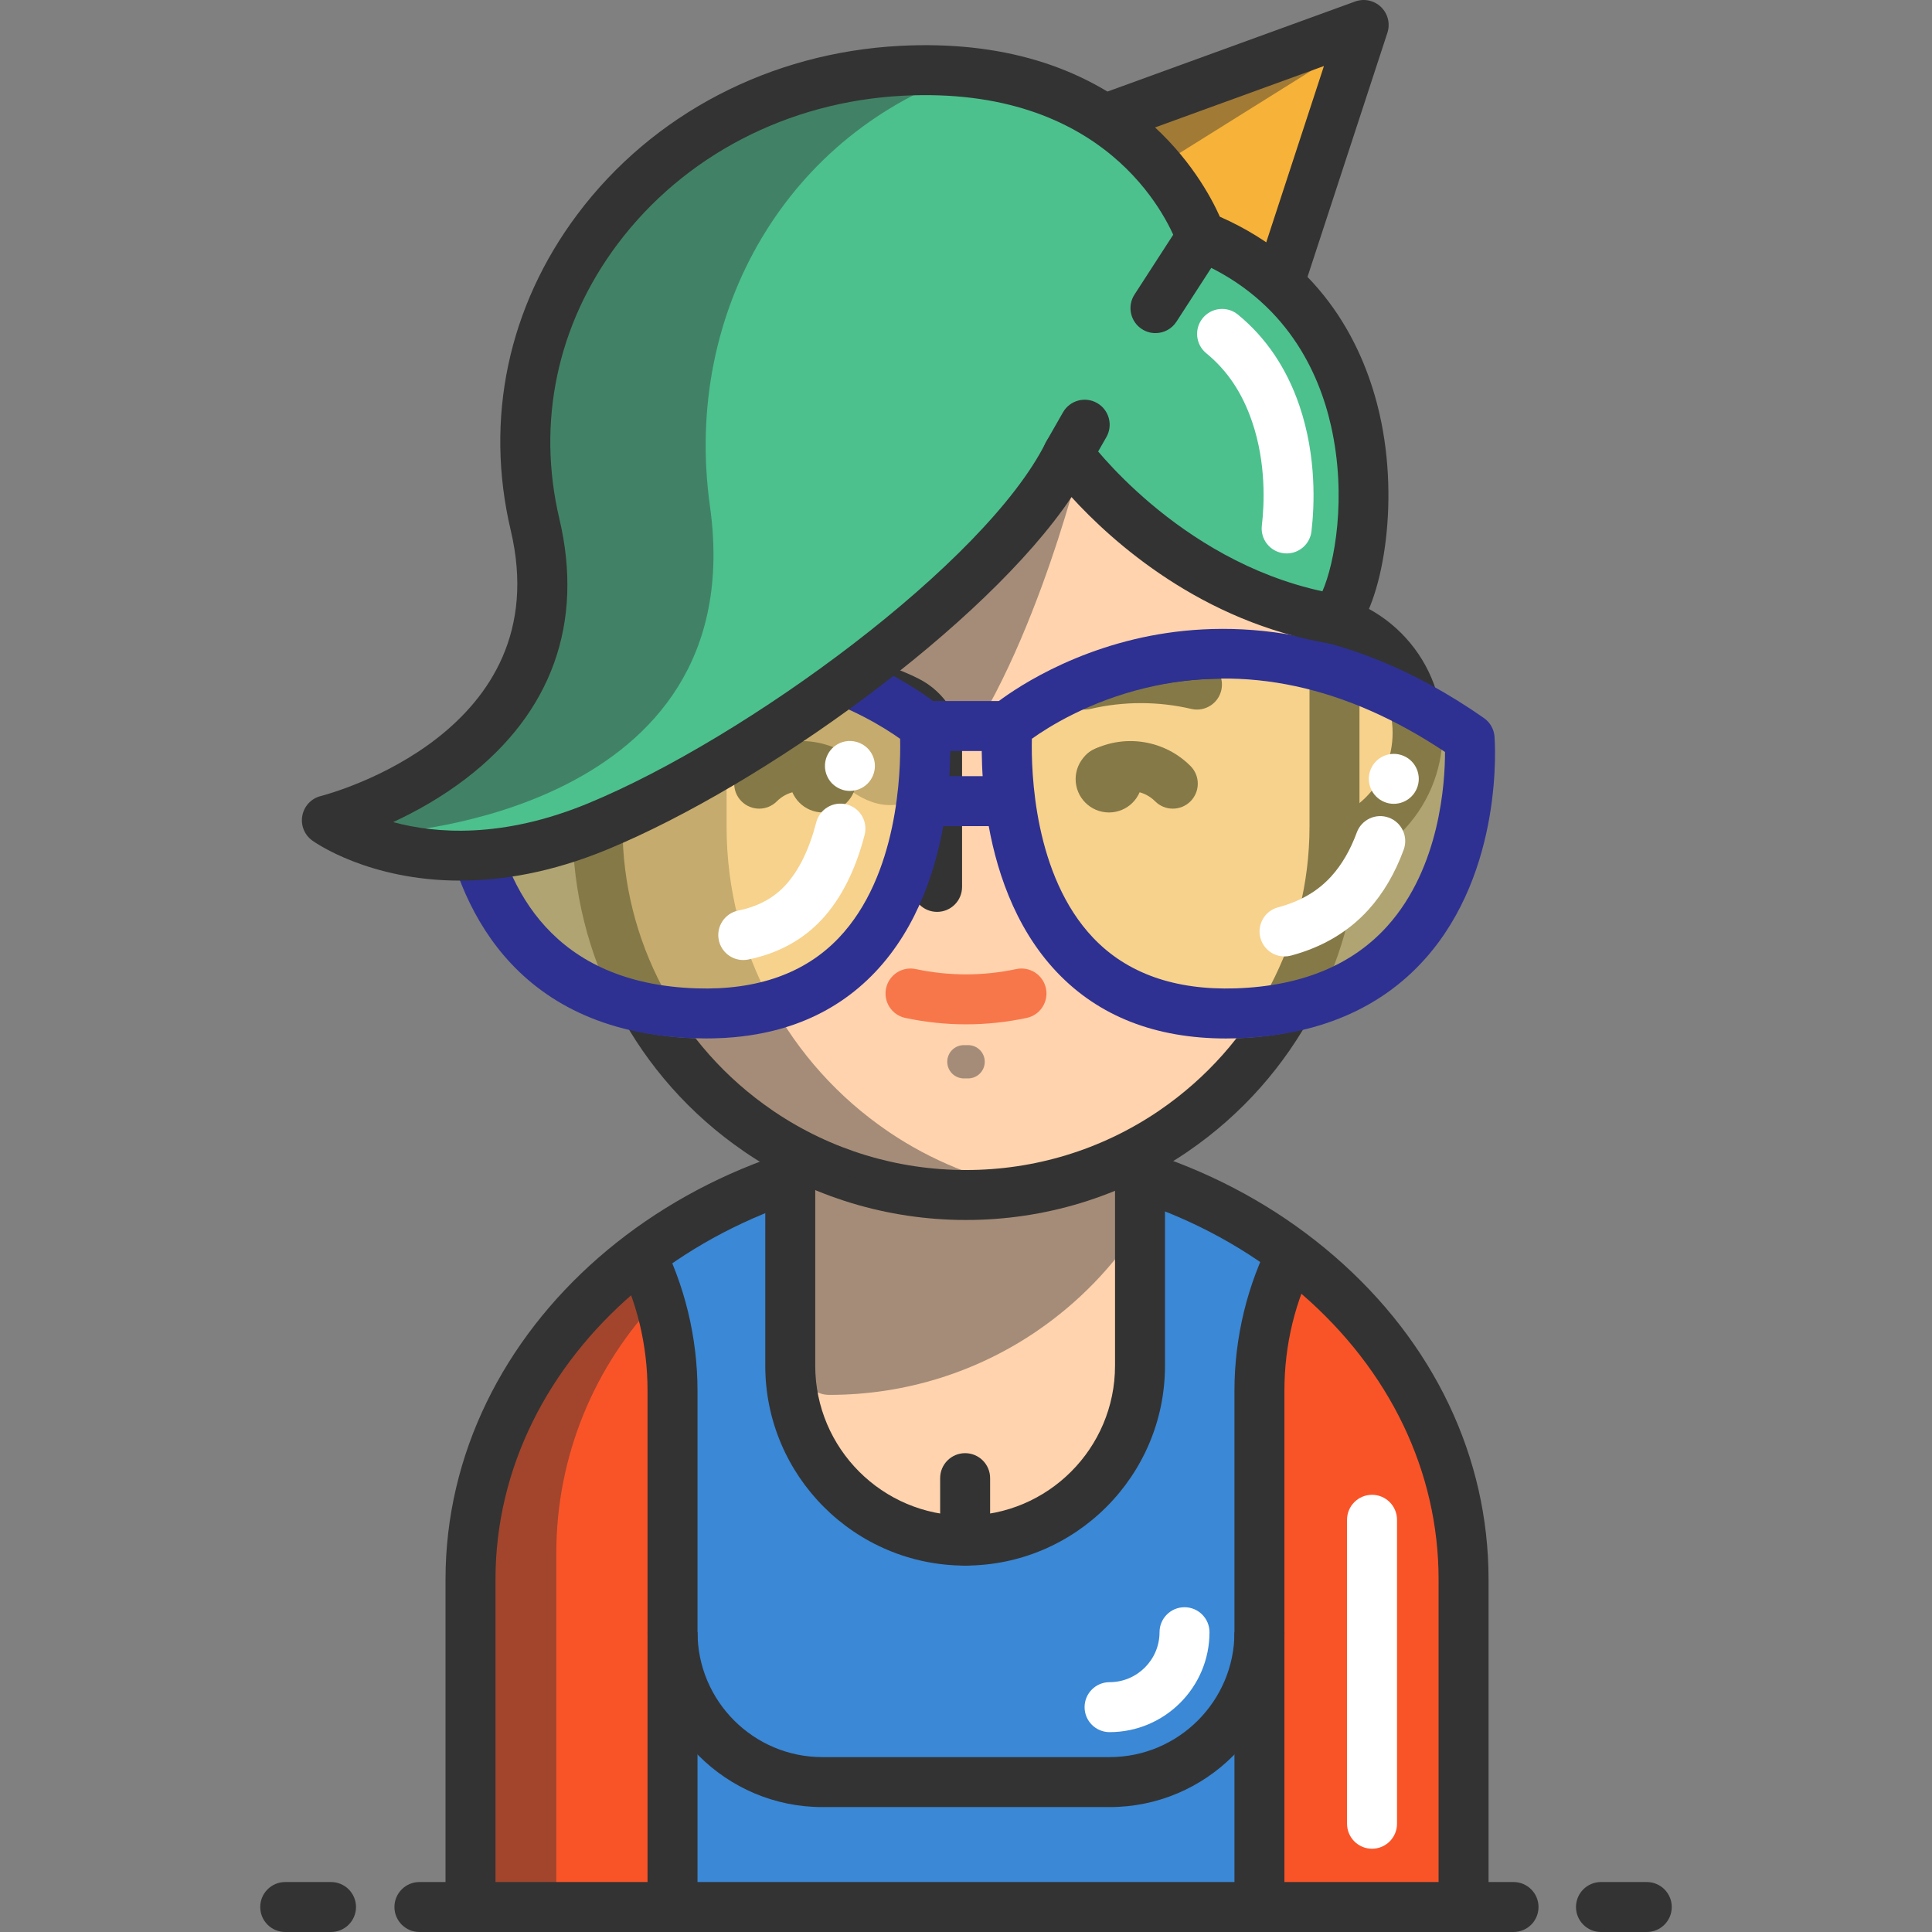 <?xml version="1.0" encoding="iso-8859-1"?>
<!-- Generator: Adobe Illustrator 19.0.0, SVG Export Plug-In . SVG Version: 6.00 Build 0)  -->
<svg version="1.1" id="Layer_1" xmlns="http://www.w3.org/2000/svg" xmlns:xlink="http://www.w3.org/1999/xlink" x="0px" y="0px"
	 viewBox="0 0 464.001 464.001" style="enable-background:new 0 0 464.001 464.001;" xml:space="preserve">
<rect x="0" y="0" width="464.001" height="464.001" fill="#808080" stroke="none"/>
<g>
	<polygon style="fill:#F7B239;" points="261.505,30.001 327.505,6.001 291.505,116.001 243.505,60.001 	"/>
	<polygon style="opacity:0.44;fill:#333333;enable-background:new    ;" points="324.505,11.001 276.505,41.001 270.505,29.001 	"/>
	<path style="fill:#333333;" d="M291.505,122.001c-1.732,0-3.403-0.751-4.556-2.095l-48-56c-1.681-1.961-1.918-4.777-0.589-6.992
		l18-30c0.708-1.181,1.801-2.082,3.094-2.552l66-24c2.159-0.785,4.574-0.269,6.224,1.328s2.243,3.995,1.529,6.177l-36,110
		c-0.674,2.06-2.406,3.596-4.532,4.019C292.285,121.963,291.894,122.001,291.505,122.001z M250.875,59.38l38.245,44.619
		l28.847-88.145l-52.412,19.059L250.875,59.38z"/>
	<g>
		<path style="fill:#3A88D6;" d="M281.355,286.971c0.19,0.05,0.39,0.09,0.58,0.14c10.46,2.53,20.19,6.93,28.83,12.81
			c23.39,15.92,38.75,42.77,38.75,73.19v84.89h-47.04h-140.96h-47.03v-84.89c0-30.42,15.35-57.27,38.74-73.19
			c8.64-5.88,18.37-10.28,28.83-12.81c0.19-0.05,0.39-0.09,0.58-0.14"/>
		<path style="fill:#F95428;" d="M161.515,334.001v124h-47.03v-84.89c0-30.42,15.35-57.27,38.74-73.19
			C158.525,310.121,161.515,321.711,161.515,334.001z"/>
		<path style="fill:#F95428;" d="M349.515,373.111v84.89h-47.04v-124c0-12.29,2.99-23.88,8.29-34.08
			C334.155,315.841,349.515,342.691,349.515,373.111z"/>
		<path style="fill:#333333;" d="M357.5,458.001h-12v-78.69c0-25.831-11.67-50.163-32.858-68.514
			c-21.429-18.57-49.979-28.796-80.392-28.796c-62.447,0-113.25,43.653-113.25,97.31v78.69h-12v-78.69
			c0-60.274,56.187-109.31,125.25-109.31c33.3,0,64.641,11.267,88.249,31.726c23.859,20.665,37.001,48.218,37.001,77.584V458.001z"
			/>
		<path style="fill:#333333;" d="M308.475,458.001h-12v-124c0-12.816,3.101-25.558,8.966-36.846l10.648,5.533
			c-5.053,9.724-7.614,20.259-7.614,31.313V458.001z"/>
		<path style="fill:#FFFFFF;" d="M329.515,444.001c-3.313,0-6-2.687-6-6v-73c0-3.313,2.687-6,6-6s6,2.687,6,6v73
			C335.515,441.315,332.828,444.001,329.515,444.001z"/>
		<g>
			<path style="opacity:0.44;fill:#333333;enable-background:new    ;" d="M158.165,311.921c-15.21,15.89-24.56,37.45-24.56,61.19
				v82.89h-19.12v-82.89c0-30.42,15.35-57.27,38.74-73.19C155.205,303.741,156.865,307.751,158.165,311.921z"/>
		</g>
		<path style="fill:#333333;" d="M167.515,458.001h-12v-124c0-11.055-2.562-21.59-7.614-31.313l10.648-5.533
			c5.865,11.288,8.966,24.029,8.966,36.847V458.001z"/>
		<g>
			<path style="fill:#333333;" d="M266.48,434.001h-68.96c-23.159,0-42-18.841-42-42h12c0,16.542,13.458,30,30,30h68.96
				c16.542,0,30-13.458,30-30h12C308.48,415.16,289.639,434.001,266.48,434.001z"/>
			<path style="fill:#FFFFFF;" d="M266.48,416.001c-3.313,0-6-2.687-6-6s2.687-6,6-6c6.617,0,12-5.383,12-12c0-3.313,2.687-6,6-6
				s6,2.687,6,6C290.48,405.235,279.713,416.001,266.48,416.001z"/>
		</g>
		<g>
			<path style="fill:#FFD3AE;" d="M273.792,278.001v50c0,23.196-18.804,42-42,42l0,0c-23.196,0-42-18.804-42-42v-50
				c12.5,6.75,26.8,10.58,41.99,10.58C246.992,288.581,261.292,284.751,273.792,278.001z"/>
			<path style="fill:#333333;" d="M231.792,376.001c-26.467,0-48-21.533-48-48v-50h12v50c0,19.851,16.149,36,36,36
				c19.85,0,36-16.149,36-36v-50h12v50C279.791,354.468,258.259,376.001,231.792,376.001z"/>
			<path style="fill:#333333;" d="M231.792,376.001c-3.313,0-6-2.687-6-6v-15c0-3.313,2.687-6,6-6c3.314,0,6,2.687,6,6v15
				C237.792,373.315,235.106,376.001,231.792,376.001z"/>
			<path style="opacity:0.44;fill:#333333;enable-background:new    ;" d="M273.792,278.001c-1.18,2.25,1.37,14.06,0,16.18
				c-6.42,10.03-14.81,18.67-24.62,25.39c-0.19,0.14-0.39,0.27-0.58,0.4c-14.1,9.49-31.08,15.03-49.36,15.03
				c-5.24,0-6.11-4.72-9.44-7.26v-49.74c11.87,5.92,29.24,12,43.41,12C251.062,290.001,259.892,287.091,273.792,278.001z"/>
		</g>
		<g>
			<path style="fill:#333333;" d="M363.5,464.001H100.73c-3.313,0-6-2.687-6-6s2.687-6,6-6H363.5c3.313,0,6,2.687,6,6
				S366.814,464.001,363.5,464.001z"/>
			<path style="fill:#333333;" d="M395.5,464.001h-11c-3.313,0-6-2.687-6-6s2.687-6,6-6h11c3.313,0,6,2.687,6,6
				S398.814,464.001,395.5,464.001z"/>
			<path style="fill:#333333;" d="M79.5,464.001h-11c-3.313,0-6-2.687-6-6s2.687-6,6-6h11c3.313,0,6,2.687,6,6
				S82.813,464.001,79.5,464.001z"/>
		</g>
	</g>
	<g>
		<g>
			<circle style="fill:#FFD3AE;" cx="151.432" cy="176.001" r="27.89"/>
			<circle style="fill:#FFD3AE;" cx="312.568" cy="176.001" r="27.89"/>
		</g>
		<g>
			<path style="fill:#333333;" d="M151.432,209.891c-18.687,0-33.89-15.203-33.89-33.89s15.203-33.89,33.89-33.89
				s33.89,15.203,33.89,33.89S170.119,209.891,151.432,209.891z M151.432,154.111c-12.07,0-21.89,9.82-21.89,21.89
				s9.82,21.89,21.89,21.89s21.89-9.82,21.89-21.89S163.503,154.111,151.432,154.111z"/>
			<path style="fill:#333333;" d="M312.568,209.891c-18.687,0-33.89-15.203-33.89-33.89s15.203-33.89,33.89-33.89
				s33.89,15.203,33.89,33.89S331.254,209.891,312.568,209.891z M312.568,154.111c-12.07,0-21.89,9.82-21.89,21.89
				s9.819,21.89,21.89,21.89s21.89-9.82,21.89-21.89S324.638,154.111,312.568,154.111z"/>
		</g>
	</g>
	<path style="fill:#FFD3AE;" d="M320.505,124.501v74c0,30.35-15.28,57.13-38.56,73.07c-0.19,0.14-0.4,0.27-0.58,0.4
		c-14.1,9.49-31.08,15.03-49.37,15.03c-18.27,0-35.25-5.54-49.35-15.03c-0.2-0.13-0.4-0.26-0.58-0.4
		c-23.28-15.94-38.57-42.72-38.57-73.07v-74c0-48.88,39.63-88.5,88.5-88.5h0.01c21.33,0,40.89,7.54,56.17,20.12
		c0.34,0.26,0.67,0.54,0.99,0.82C308.335,73.171,320.505,97.411,320.505,124.501z"/>
	<path style="fill:#333333;" d="M232,293.001c-18.88,0-37.107-5.551-52.71-16.052l-0.182-0.124c-0.169-0.114-0.34-0.23-0.507-0.351
		c-25.737-17.657-41.101-46.799-41.101-77.973v-74c0-52.107,42.393-94.5,94.5-94.5c52.108,0,94.5,42.393,94.5,94.5v74
		c0,31.174-15.363,60.316-41.101,77.973c-0.171,0.123-0.345,0.242-0.518,0.358l-0.133,0.09c-0.014,0.009-0.026,0.018-0.039,0.027
		C269.107,287.45,250.88,293.001,232,293.001z M232,42.001c-45.491,0-82.5,37.009-82.5,82.5v74c0,27.241,13.439,52.706,35.95,68.12
		c0.055,0.038,0.111,0.077,0.165,0.117l0.421,0.287c13.57,9.132,29.479,13.976,45.964,13.976s32.395-4.844,46.009-14.007
		l0.371-0.252c0.053-0.039,0.116-0.084,0.17-0.121c22.511-15.414,35.95-40.879,35.95-68.12v-74
		C314.5,79.01,277.491,42.001,232,42.001z"/>
	<g>
		<path style="fill:#F7774B;" d="M232,246.011c-4.869,0-9.738-0.513-14.573-1.538c-3.242-0.688-5.312-3.873-4.625-7.114
			c0.688-3.241,3.869-5.314,7.114-4.625c8.019,1.7,16.147,1.701,24.168,0c3.241-0.685,6.427,1.384,7.113,4.625
			c0.688,3.242-1.383,6.427-4.625,7.114C241.738,245.498,236.869,246.011,232,246.011z"/>
	</g>
	<g style="opacity:0.44;">
		<path style="fill:#333333;" d="M232.505,259.001h-1.01c-2.209,0-4-1.791-4-4s1.791-4,4-4h1.01c2.209,0,4,1.791,4,4
			S234.714,259.001,232.505,259.001z"/>
	</g>
	<g>
		<g>
			<path style="fill:#333333;" d="M287.473,170.415c-0.452,0-0.912-0.052-1.372-0.159c-7.916-1.853-16.285-1.853-24.201,0
				c-3.229,0.756-6.455-1.249-7.209-4.476c-0.755-3.227,1.248-6.454,4.475-7.209c9.704-2.27,19.962-2.271,29.67,0
				c3.227,0.755,5.229,3.982,4.475,7.209C292.663,168.547,290.198,170.415,287.473,170.415z"/>
		</g>
	</g>
	<g>
		<g>
			<g>
				<g>
					<circle style="fill:#333333;" cx="197.66" cy="187.117" r="8.009"/>
				</g>
				<path style="fill:#333333;" d="M182.33,194.209c-1.533,0-3.065-0.583-4.237-1.751c-2.346-2.34-2.352-6.139-0.012-8.485
					c6.153-6.17,15.544-7.745,23.375-3.919c2.977,1.455,4.211,5.048,2.756,8.025c-1.455,2.977-5.048,4.211-8.025,2.756
					c-3.217-1.573-7.08-0.926-9.609,1.611C185.407,193.621,183.868,194.209,182.33,194.209z"/>
			</g>
		</g>
		<g>
			<g>
				<g>
					<circle style="fill:#333333;" cx="266.34" cy="187.117" r="8.009"/>
				</g>
				<path style="fill:#333333;" d="M281.669,194.209c-1.539,0-3.077-0.588-4.249-1.764c-2.528-2.537-6.391-3.184-9.607-1.611
					c-2.978,1.456-6.57,0.221-8.025-2.756s-0.222-6.57,2.756-8.025c7.83-3.827,17.224-2.251,23.375,3.919
					c2.34,2.347,2.334,6.146-0.013,8.485C284.735,193.625,283.201,194.209,281.669,194.209z"/>
			</g>
		</g>
	</g>
	<g>
		<path style="fill:#333333;" d="M225.057,219.001c-3.313,0-6-2.687-6-6v-32.927c0-2.692-1.515-5.195-3.859-6.375
			c-7.192-3.621-19.524-7.154-37.439-3.412c-3.243,0.677-6.422-1.403-7.1-4.647c-0.677-3.244,1.403-6.422,4.647-7.1
			c21.306-4.447,36.389-0.041,45.289,4.441c6.454,3.249,10.462,9.799,10.462,17.093v32.927
			C231.057,216.315,228.37,219.001,225.057,219.001z"/>
	</g>
	<path style="opacity:0.44;fill:#333333;enable-background:new    ;" d="M213.06,271.571c-23.28-15.94-38.56-42.72-38.56-73.07
		v-22.5c0.412,0,0.822-0.01,1.229-0.031c5.066-0.257,9.522-2.177,13.047-5.129c8.453,14.585,22.22,31.292,35.729,17.16
		c21.667-22.667,35-77,35-77l-65.259,35.521c-2.426-4.875-5.754-10.572-7.198-12.894c-14.347-23.058-14.405-52.845,0.958-76.231
		l10.384-15.806c0-2.89-54.89-4.589-54.89,134.411v22.5c0,30.35,15.28,57.13,38.56,73.07c0.19,0.14,0.39,0.27,0.58,0.4
		c14.1,9.489,31.08,15.029,49.36,15.029c5.29,0,10.47-0.46,15.5-1.35c-12.36-2.19-23.84-6.94-33.86-13.68
		C213.45,271.841,213.25,271.711,213.06,271.571z"/>
	<g style="opacity:0.44;">
		<path style="fill:#EDD25F;" d="M222.05,180.366c0,0-48-41-111,3c0,0-5,64,56,66S222.05,180.366,222.05,180.366z"/>
		<path style="fill:#EDD25F;" d="M241.95,180.366c0,0,48-41,111,3c0,0,5,64-56,66S241.95,180.366,241.95,180.366z"/>
	</g>
	<g>
		<path style="fill:#2E3192;" d="M169.563,249.407c-0.895,0-1.797-0.015-2.71-0.045c-44.72-1.466-57.093-33.674-60.489-52.743
			c-2.429-13.638,4.261-27.11,16.646-33.524c30.501-15.797,56.784-13.206,73.461-8.252c18.131,5.386,29.021,14.572,29.476,14.961
			c1.201,1.025,1.949,2.483,2.082,4.057c0.129,1.531,2.929,37.74-17.859,59.627C200.13,244.058,186.478,249.407,169.563,249.407z
			 M170.086,162.965c-13.781,0-27.687,3.601-41.558,10.785c-7.693,3.984-11.852,12.329-10.35,20.766
			c3.37,18.926,14.618,41.724,49.068,42.853c14.573,0.479,26.082-3.596,34.188-12.109c14.248-14.962,14.928-39.806,14.747-47.822
			c-3.6-2.565-11.928-7.844-23.627-11.239C185.12,164.043,177.621,162.965,170.086,162.965z"/>
		<path style="fill:#FFFFFF;" d="M178.498,230.568c-2.788,0-5.286-1.954-5.871-4.791c-0.668-3.246,1.421-6.418,4.667-7.087
			c4.737-0.975,8.433-2.953,11.299-6.045c3.244-3.5,5.748-8.596,7.443-15.146c0.831-3.209,4.107-5.134,7.312-4.306
			c3.208,0.83,5.136,4.104,4.306,7.312c-2.198,8.495-5.649,15.324-10.258,20.297c-4.561,4.922-10.51,8.167-17.681,9.643
			C179.306,230.528,178.899,230.568,178.498,230.568z"/>
		<path style="fill:#FFFFFF;" d="M204.123,189.95c-0.39,0-0.79-0.04-1.18-0.11c-0.38-0.08-0.76-0.2-1.12-0.35s-0.71-0.33-1.04-0.55
			c-0.32-0.22-0.63-0.47-0.91-0.74c-1.11-1.12-1.75-2.67-1.75-4.25s0.64-3.12,1.75-4.24c0.28-0.28,0.59-0.53,0.91-0.74
			c0.33-0.22,0.68-0.41,1.04-0.56s0.74-0.26,1.12-0.34c1.95-0.39,4.02,0.25,5.42,1.64c1.12,1.12,1.76,2.66,1.76,4.24
			s-0.64,3.13-1.76,4.25C207.243,189.31,205.703,189.95,204.123,189.95z"/>
		<path style="fill:#2E3192;" d="M294.437,249.407c-16.917,0-30.566-5.348-40.606-15.919
			c-20.787-21.888-17.988-58.097-17.858-59.627c0.133-1.573,0.881-3.031,2.082-4.057c0.534-0.457,13.339-11.246,34.377-16.273
			c19.329-4.62,49.584-5.088,83.955,18.917c1.472,1.028,2.406,2.662,2.546,4.452c0.103,1.305,2.278,32.204-16.728,53.44
			c-10.735,11.995-25.895,18.396-45.058,19.023C296.236,249.393,295.33,249.407,294.437,249.407z M247.82,177.426
			c-0.183,8.002,0.492,32.865,14.747,47.834c8.105,8.513,19.6,12.581,34.188,12.109c15.729-0.516,27.994-5.554,36.457-14.976
			c12.638-14.07,13.839-34.444,13.83-41.797c-23.857-15.908-48.004-21.086-71.821-15.396
			C261.415,168.501,251.757,174.604,247.82,177.426z"/>
		<path style="fill:#FFFFFF;" d="M308.501,229.706c-2.651,0-5.076-1.77-5.793-4.453c-0.855-3.202,1.047-6.49,4.248-7.346
			c5.357-1.431,9.543-3.874,12.797-7.469c2.512-2.773,4.563-6.305,6.1-10.5c1.139-3.111,4.58-4.709,7.697-3.571
			c3.111,1.14,4.71,4.585,3.57,7.697c-2.069,5.652-4.92,10.506-8.472,14.429c-4.785,5.286-11.042,8.99-18.595,11.008
			C309.535,229.639,309.014,229.706,308.501,229.706z"/>
		<path style="fill:#FFFFFF;" d="M334.743,193.05c-0.391,0-0.79-0.04-1.171-0.11c-0.39-0.08-0.76-0.2-1.13-0.35
			c-0.359-0.15-0.71-0.33-1.029-0.55c-0.33-0.22-0.641-0.47-0.91-0.75c-1.12-1.11-1.76-2.66-1.76-4.24s0.64-3.13,1.76-4.24
			c0.27-0.28,0.58-0.53,0.91-0.75c0.319-0.21,0.67-0.4,1.029-0.55c0.37-0.15,0.74-0.26,1.13-0.34c0.771-0.15,1.57-0.16,2.341,0
			c0.38,0.08,0.76,0.19,1.12,0.34c0.369,0.15,0.71,0.34,1.039,0.55c0.33,0.22,0.631,0.47,0.91,0.75c0.28,0.27,0.53,0.58,0.75,0.91
			c0.21,0.33,0.4,0.67,0.551,1.04c0.149,0.36,0.26,0.74,0.34,1.12c0.08,0.39,0.12,0.78,0.12,1.17c0,1.58-0.641,3.13-1.761,4.24
			C337.863,192.41,336.323,193.05,334.743,193.05z"/>
	</g>
	<path style="fill:#2E3192;" d="M241.95,180.366h-19.9c-3.313,0-6-2.687-6-6s2.687-6,6-6h19.901c3.313,0,6,2.687,6,6
		S245.264,180.366,241.95,180.366z"/>
	<rect x="218.505" y="186.407" style="fill:#2E3192;" width="25" height="12"/>
	<path style="fill:#4CC18E;" d="M320.505,148.671c-37.667-4.67-64-39.67-64-39.67c-15,30-73,73-113.01,89.5
		c-40,16.5-64.99-1.5-64.99-1.5s63-16,50-71s30-106,88-109c53.06-2.74,69.3,33.01,71.67,39.12c0.23,0.57,0.33,0.88,0.33,0.88
		l0.66-0.06C320.838,70.668,334.172,115.334,320.505,148.671z"/>
	<path style="opacity:0.44;fill:#333333;enable-background:new    ;" d="M232.465,17.381c-42.84,14.23-68.55,57.09-61.96,104.16
		c10.33,73.79-77,78.46-77,78.46s15.03,3.05,35.15,3.3c-31.24,7.32-50.15-6.3-50.15-6.3s63-16,50-71s30-106,88-109
		C222.245,16.701,227.555,16.861,232.465,17.381z"/>
	<path style="fill:#333333;" d="M110.498,211.493c-21.781,0.001-34.725-9.065-35.5-9.623c-1.892-1.363-2.823-3.698-2.388-5.989
		s2.158-4.122,4.417-4.695c2.329-0.599,57.108-15.277,45.638-63.804c-6.324-26.755-0.631-53.724,16.029-75.938
		c18.063-24.083,46.31-38.821,77.5-40.434c23.969-1.231,43.828,4.707,59.043,17.666c10.363,8.826,15.627,18.649,17.732,23.37
		c25.343,11.184,34.876,31.972,38.4,47.594c4.882,21.639,0.542,45.323-6.406,53.046c-1.369,1.521-3.42,2.24-5.438,1.906
		c-31.041-5.133-52.537-24.632-62.185-35.211c-20.548,30.653-74.05,69.2-111.56,84.669
		C132.375,209.578,120.502,211.492,110.498,211.493z M94.423,197.444c10.169,2.757,26.213,3.997,46.784-4.489
		c38.01-15.675,95.521-57.816,109.932-86.637c0.939-1.88,2.796-3.132,4.892-3.298c2.083-0.168,4.124,0.776,5.351,2.484
		c0.211,0.292,21.255,28.948,56.213,36.505c2.926-6.639,5.933-22.616,2.071-39.73c-2.916-12.925-10.778-30.116-31.632-39.296
		c-2.386-0.187-4.477-1.792-5.235-4.13c-0.009-0.025-0.074-0.206-0.188-0.49c-2.485-6.406-17.2-37.892-65.795-35.37
		c-27.624,1.429-52.599,14.422-68.519,35.65c-14.487,19.316-19.442,42.748-13.952,65.978c5.899,24.956-1.814,46.484-22.304,62.26
		C106.037,191.503,99.791,194.956,94.423,197.444z"/>
	<path style="fill:#FFFFFF;" d="M309.018,132.915c-0.236,0-0.475-0.014-0.714-0.042c-3.291-0.39-5.643-3.374-5.252-6.665
		c0.593-5,1.077-14.883-2.333-24.906c-2.363-6.948-5.966-12.333-11.016-16.465c-2.564-2.098-2.942-5.878-0.844-8.443
		c2.097-2.564,5.877-2.944,8.443-0.844c6.741,5.516,11.713,12.88,14.777,21.887c4.172,12.264,3.601,24.175,2.888,30.184
		C314.607,130.671,312.016,132.915,309.018,132.915z"/>
	<path style="fill:#333333;" d="M277.499,80.002c-1.116,0-2.246-0.311-3.254-0.963c-2.782-1.8-3.578-5.515-1.777-8.297l11-17
		c1.8-2.782,5.512-3.579,8.297-1.778c2.782,1.8,3.578,5.515,1.777,8.297l-11,17C281.394,79.035,279.467,80.002,277.499,80.002z"/>
	<path style="fill:#333333;" d="M256.499,115.002c-1.009,0-2.032-0.255-2.971-0.792c-2.877-1.644-3.877-5.309-2.232-8.187l4-7
		c1.644-2.876,5.31-3.877,8.186-2.232c2.877,1.644,3.877,5.309,2.232,8.187l-4,7C260.607,113.916,258.582,115.002,256.499,115.002z"
		/>
</g>
<g>
</g>
<g>
</g>
<g>
</g>
<g>
</g>
<g>
</g>
<g>
</g>
<g>
</g>
<g>
</g>
<g>
</g>
<g>
</g>
<g>
</g>
<g>
</g>
<g>
</g>
<g>
</g>
<g>
</g>
</svg>
